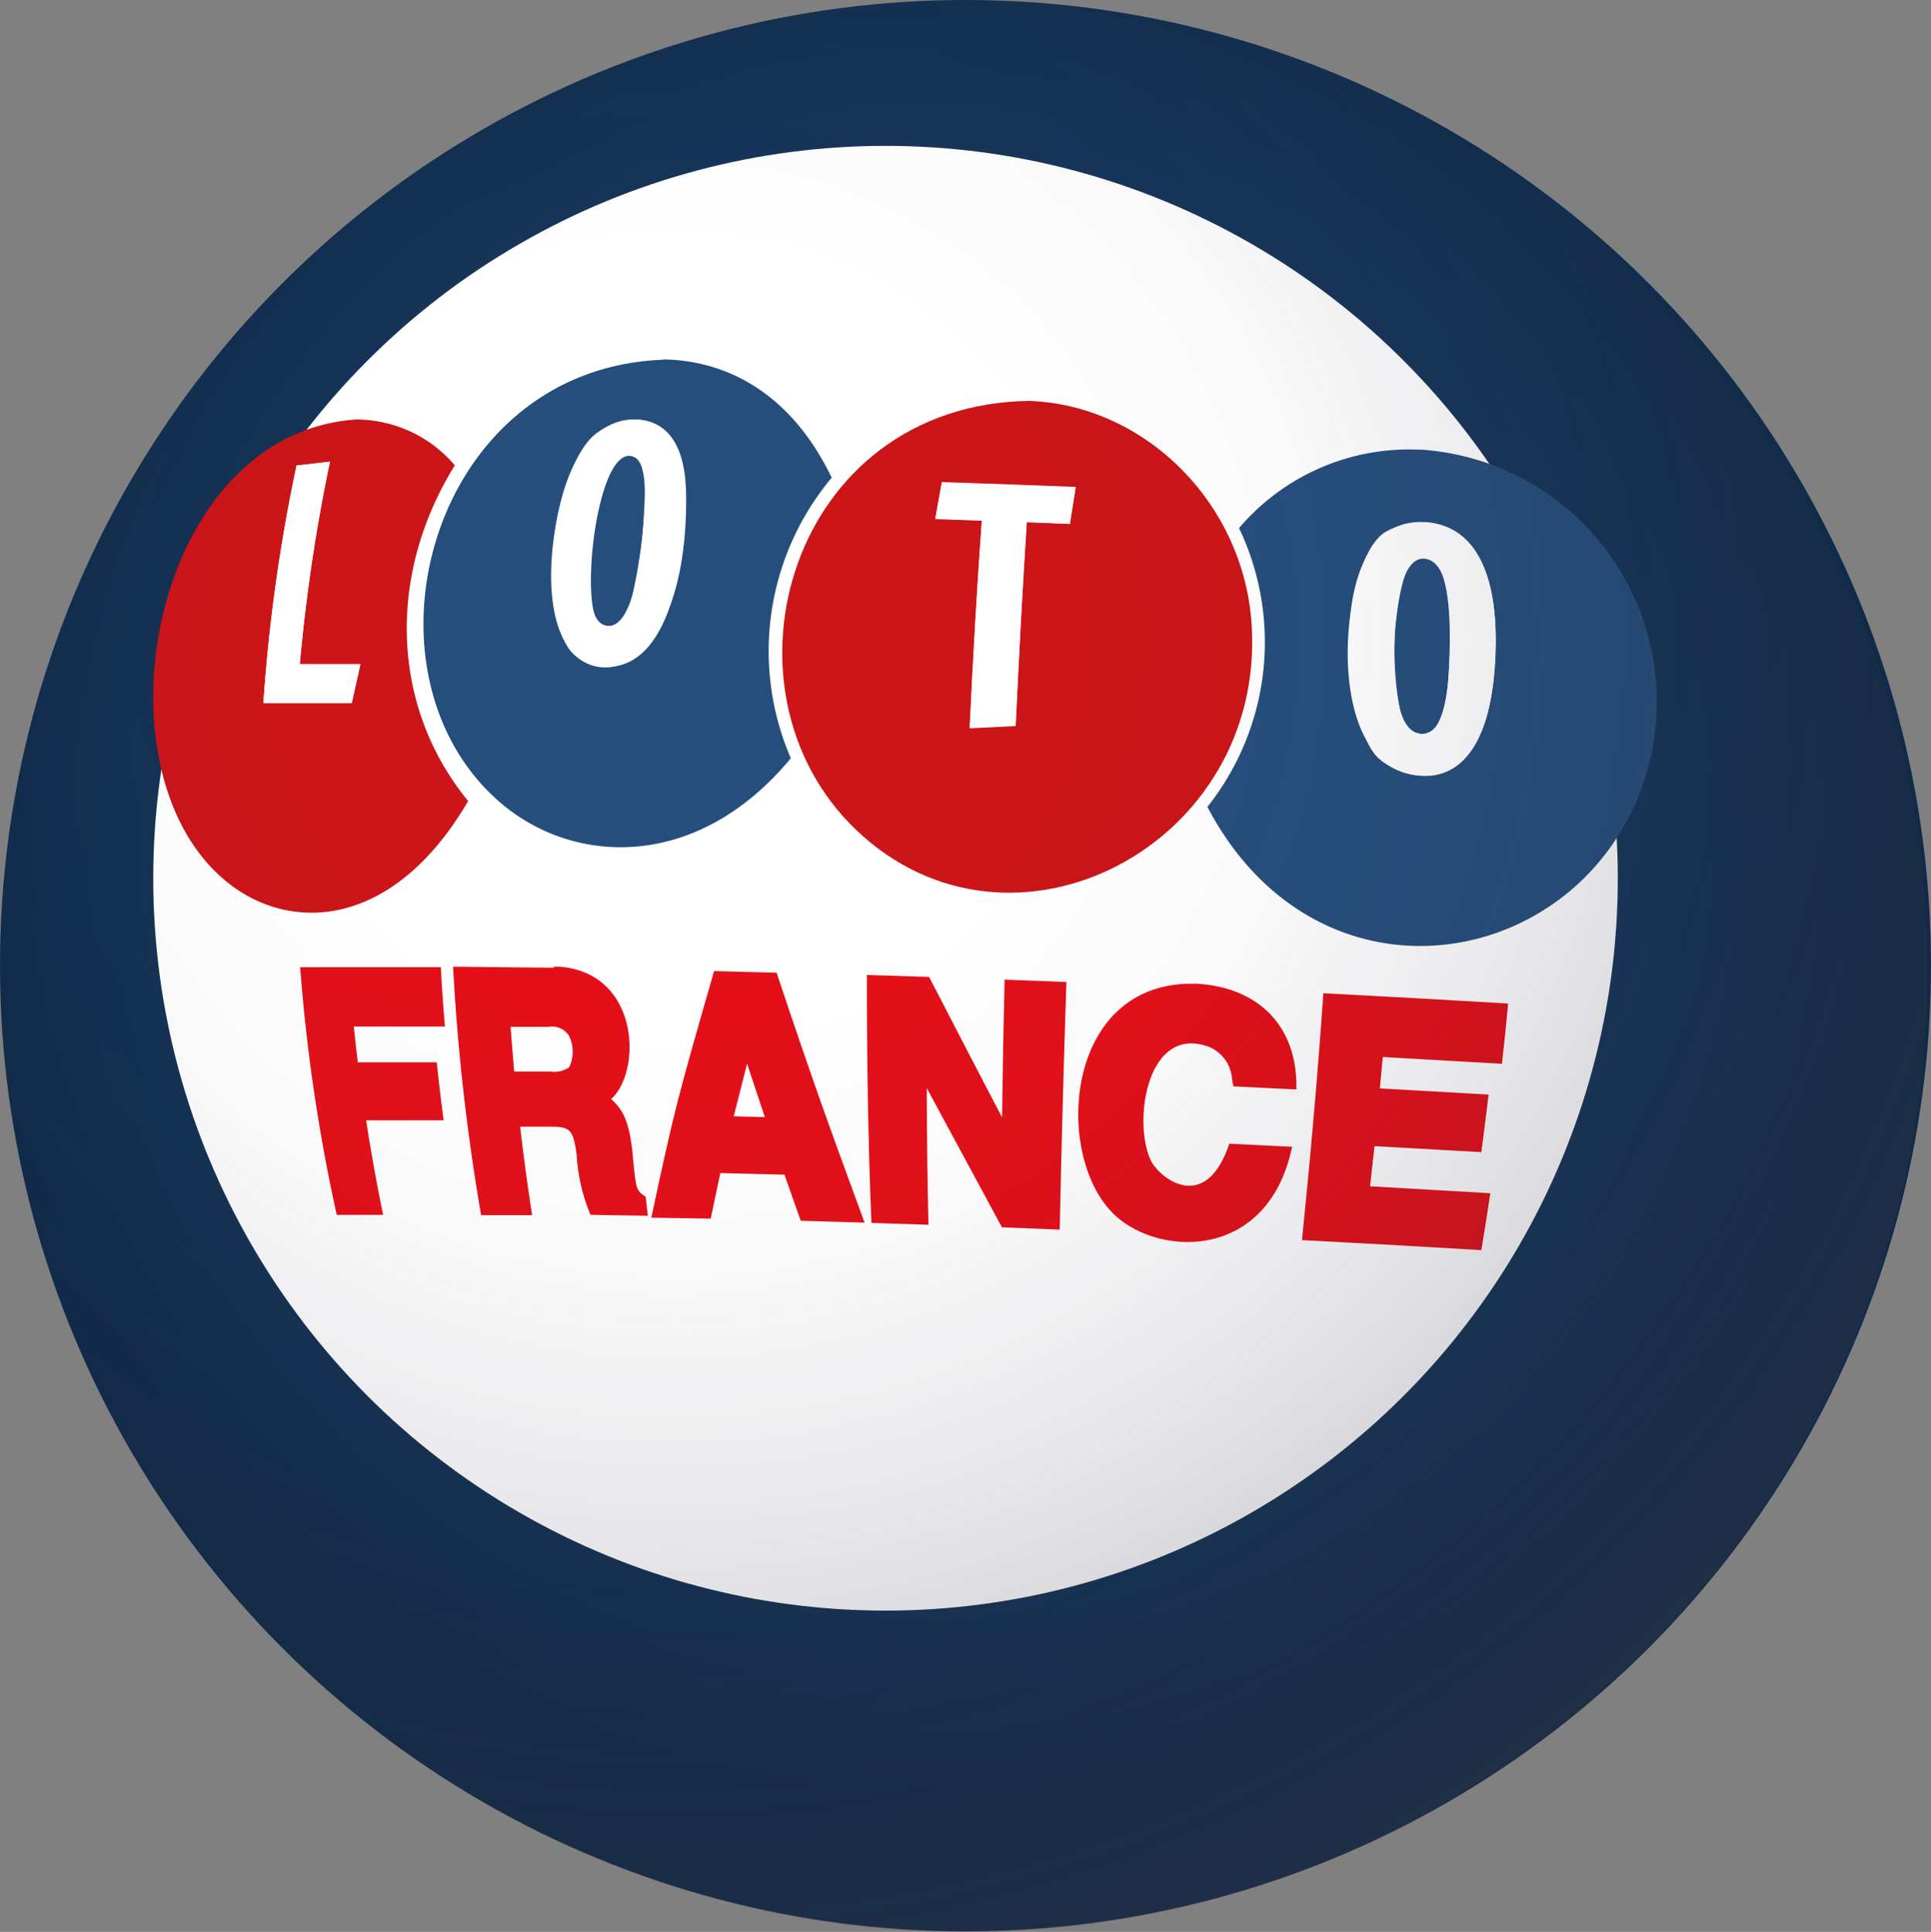 <svg id="Layer_1" data-name="Layer 1" xmlns="http://www.w3.org/2000/svg" xmlns:xlink="http://www.w3.org/1999/xlink" viewBox="0 0 1203 1203.42"><rect x="0" y="0" width="1203" height="1203.42" fill="#808080" stroke="none"/><defs><style>.cls-1{fill:none;}.cls-2{fill:url(#radial-gradient);}.cls-3{fill:#fff;}.cls-4{clip-path:url(#clip-path);}.cls-5{fill:#cb1518;}.cls-6{fill:#264e7c;}.cls-7{fill:#e31019;}.cls-8{opacity:0.4;isolation:isolate;fill:url(#radial-gradient-2);}</style><radialGradient id="radial-gradient" cx="577.5" cy="520.49" r="601.5" gradientUnits="userSpaceOnUse"><stop offset="0" stop-color="#264e7c"/><stop offset="1" stop-color="#102b4a"/></radialGradient><clipPath id="clip-path" transform="translate(-299 -93)"><path class="cls-1" d="M941.06,1295.13a605.7,605.7,0,0,1-89.54-.64c-3.09,0-19.89-1.67-45.77-5.73-19.31-3-32.19-5.73-43.07-8.11a543.18,543.18,0,0,1-53.88-15.13c-11.33-3.6-25.75-9.59-37.14-13.78a429.25,429.25,0,0,1-56.26-26.52c-12.87-7.27-29.61-16.87-41.84-24.72s-26.52-18-37.47-26.33A600.22,600.22,0,0,1,326.16,874.84a567.45,567.45,0,0,1-20.6-92.57,588.11,588.11,0,0,1-6.05-97.07A449,449,0,0,1,304,622.36,596.23,596.23,0,0,1,528.87,225a605.62,605.62,0,0,1,76.6-51.5,598.67,598.67,0,0,1,83.11-38.62c12.42-4.83,29.42-10.17,42.16-14,10-3,23.43-6.44,33.54-8.69a613.73,613.73,0,0,1,84.78-12.87,601.89,601.89,0,0,1,90.57-.32A663,663,0,0,1,1016,109.05c19.31,4.12,44.29,10.75,63,16.09,9.46,2.7,21.82,7.27,31.22,10.62a596.55,596.55,0,0,1,85.68,39.72,656.15,656.15,0,0,1,75.57,51.5,606.59,606.59,0,0,1,68.24,63.28c9.53,10.3,21.63,24.53,30.32,35.47s19.31,25.75,27.1,37.21a589.2,589.2,0,0,1,45.77,81,861.27,861.27,0,0,1,32.7,87.48,456.26,456.26,0,0,1,11.27,46.09c2.83,14,5.34,33,7.6,47.19a449.33,449.33,0,0,1,3.86,48.47,595,595,0,0,1-4.18,98.36c-2.06,14.36-4.7,33.6-7.92,47.76a691.45,691.45,0,0,1-18.35,68c-4.63,13.33-11.14,31-16.67,44a447.57,447.57,0,0,1-20,42.36c-7,12.17-15.32,28.9-23.17,40.49s-17.77,27.1-25.75,38.24-19.63,25.75-29,36.24-21.57,23.88-31.35,33.6a450.62,450.62,0,0,1-34.12,31.35c-21.57,17-51.5,38.62-74.09,53.88a409.47,409.47,0,0,1-40.36,22.79c-12.87,6.44-29.87,15.06-43.32,20.15-24.33,9.21-57.16,20.54-82.2,27.49-10.11,2.83-23.82,5.54-34.12,7.6-7.85,1.54-18.41,3.22-26.33,4.51-13.78,2.19-32.19,3.8-46.22,5a494.24,494.24,0,0,1-67.53,0A494.27,494.27,0,0,0,941.06,1295.13Z"/></clipPath><radialGradient id="radial-gradient-2" cx="797.76" cy="1200.58" r="899.23" gradientTransform="translate(-377.99 -778.21) scale(1 0.98)" gradientUnits="userSpaceOnUse"><stop offset="0.28" stop-color="#1f213c" stop-opacity="0"/><stop offset="0.45" stop-color="#21223c" stop-opacity="0.07"/><stop offset="0.64" stop-color="#26273d" stop-opacity="0.28"/><stop offset="0.84" stop-color="#2f2e3f" stop-opacity="0.63"/><stop offset="1" stop-color="#383540"/></radialGradient></defs><title>loto_France_Logo</title><g id="Layer_1-2" data-name="Layer 1-2"><circle class="cls-2" cx="601.5" cy="601.5" r="601.5"/><circle class="cls-3" cx="551.68" cy="547.07" r="456.21"/><g class="cls-4"><path class="cls-5" d="M969.06,396.31l-3.58,23.05-26.88-1c-2.58,41-4.91,83.22-6.91,126.91l-28.63,1.41c2.08-44.36,4.58-87.55,7.57-129.32l-29-1,4.08-22.8q41.61,1.33,83.22,3m-28.63-53.84C791.05,344.88,740.62,522,832.16,609.77c96.62,92.62,255.65,10.15,246.58-128-4.91-74.9-65.83-136.4-138.65-139.06" transform="translate(-299 -93)"/><path class="cls-6" d="M1185.85,441c-24-.42-20.64,93.87-10.15,105.27,0,0,23.38,23.63,26.21-39.2.92-21.14,2.91-65.08-16.06-66.08m-3,135c-59.75-4-49.93-127.08-23.22-149.8,12.15-10.49,78.73-28,70.49,83.72-2.33,31.21-12.4,68-47.27,66.08m1.75-202.81a139.14,139.14,0,0,0-113.68,48.77,165,165,0,0,1-19.72,173.68c69.32,131.9,233,102.61,272.21-16.64a157.45,157.45,0,0,0-138.89-205.89" transform="translate(-299 -93)"/><path class="cls-6" d="M690.77,376.92c-20.72.83-30,92.37-18.89,103.69,0,0,12.32,9.82,19.64-10.49a343.62,343.62,0,0,0,9.65-71.24c0-5.41,0-21.72-10.4-21.89M676.12,508.58c-52.18-1.5-34.87-117.26-8.32-143.31,13.9-13.48,59.34-26.8,58.25,41.61,0,17.14-4,102.44-49.93,101.61m36-191.41c-145.8,5.49-195.07,194.9-101.7,275.63,45.77,39.61,123,43,181.25-27.38a168.27,168.27,0,0,1,25.47-174.76c-30.63-63.5-78.81-73.4-104.86-73.65" transform="translate(-299 -93)"/><path class="cls-5" d="M463.08,531a1058.48,1058.48,0,0,1,20.72-148l20.81-2.41a1090.19,1090.19,0,0,0-18.89,126.08H523.5L518.09,531H463m57.59-176.68c-128.33,9.07-165.94,220.53-79.23,288.86,39.36,31,102.86,28.21,149.3-51.18-47.77-58.25-51.1-140.06-8.32-209.13a80.72,80.72,0,0,0-61.75-28.54" transform="translate(-299 -93)"/><path class="cls-3" d="M504.52,380.58,483.72,383a1058.56,1058.56,0,0,0-20.64,148h55.09l5.41-24.22H485.8a1090.19,1090.19,0,0,1,18.64-126.08" transform="translate(-299 -93)"/><path class="cls-3" d="M678.12,483c-24.05-1-6.41-92.29,5.74-103.36,0,0,19.14-16.14,16.64,27.8-1.58,34.62-6.91,75.81-22.8,75.56m16.64-128.74c-55.67,0-61.42,122.92-38.61,145.64,24.55,24.47,71.24,0,70.74-96.87,0-32-11-48.35-32.12-48.68" transform="translate(-299 -93)"/><path class="cls-3" d="M1183.77,549.94c-25-1.91-16.64-96-5.33-106.36,1.17-1,27.63-24.13,23.3,65-1.08,22-4,42.11-18,41.61m2-132c-61.58-2.5-51.1,121.92-29.21,145.89,11.57,12.65,69.57,37.45,74.07-61.92,3.16-70.74-26.71-83.22-44.77-84" transform="translate(-299 -93)"/><path class="cls-3" d="M969.06,396.31q-41.61-1.66-83.22-3l-4.08,22.8,29,1c-3,41.61-5.49,85-7.57,129.32L931.78,545q3-65.33,6.91-126.91l26.88,1.25,3.58-22.8" transform="translate(-299 -93)"/><path class="cls-7" d="M573.85,695.49H486a1092.6,1092.6,0,0,0,22.8,154.29h28.88q-6-29-10.57-58.92h48.27Q573,773,571.1,754.74H521.92q-1.33-11.07-2.5-22.3h56.76Q574.6,714,573.6,695.16" transform="translate(-299 -93)"/><path class="cls-7" d="M619.37,760.57q-1.25-13.9-2.25-27.88h23.38a12.4,12.4,0,0,1,13.15,5.83,22.8,22.8,0,0,1,0,19.22,15.81,15.81,0,0,1-11.57,2.75H619.62m24.3-64.66-62.66-.67a1319.38,1319.38,0,0,0,17.48,154.79h31.79q-4.24-27.13-7.49-55.09h19.64c11.73,0,13.48,2.33,15.56,17.39a112.35,112.35,0,0,0,7.24,34l1.41,3.5,35.7.58-1.33-11.9c-5.24-3.5-5.83-3.83-7.32-18.06q-.5-4.74-.92-9.49c-2.08-19.81-6.24-27-13.32-33.29C698.76,761,698,699,647.41,695.16h-3.33" transform="translate(-299 -93)"/><path class="cls-7" d="M756.1,788.45l8.32-32.87,11.07,33.29-19.47-.5m26.71-89.46-38.86-1c-23,80.06-24.38,84.8-39.11,153.62l37,.58,6-28.38,39.95,1,10.15,28.71,39.78,1.17c-22.8-62.08-31.29-85.3-54.93-156" transform="translate(-299 -93)"/><path class="cls-7" d="M963.57,704.73l-38.7-1.5q-1.08,43.69-1.58,85.88c-13.73-26.21-31.87-61.25-45.44-87.55l-38.78-1.25c0,53.18.75,104.86,2.83,154.46l35.54,1.17q-1-41.61-1.08-85.13l46.85,86.72,36,1.41c1-49.43,2.41-101.11,4.16-154.21" transform="translate(-299 -93)"/><path class="cls-7" d="M1043.29,705.81c-80.72-1.83-88.21,105.36-51.18,142.72,26.46,26.8,92.79,30.46,110.35-34.87l1.58-6.32-39.2-1.91c-15,44.61-43.86,21.05-48.93,10.32-11.4-24.38-2.16-85.3,36.62-70.49a23.47,23.47,0,0,1,14.06,20.39l.83,4.08,39.2,1.91c1-38.86-23.22-64.08-63.25-65.91" transform="translate(-299 -93)"/><path class="cls-7" d="M1238.44,718.12c-38-2.25-76.48-4.41-115-6.41-3.66,53.09-8.32,104.52-13.32,153.79,37.45,1.91,74.9,4,111.76,6.24q2.91-17.56,5.58-35.45l-74.9-4.33q1.41-12.57,2.75-25l66.58,3.74q2.33-17.81,4.49-35.87l-67.74-3.83,1.83-19.56,74.23,4.24q2.08-18.47,3.83-37.2" transform="translate(-299 -93)"/></g><circle class="cls-8" cx="601.44" cy="603.84" r="599.57"/></g></svg>